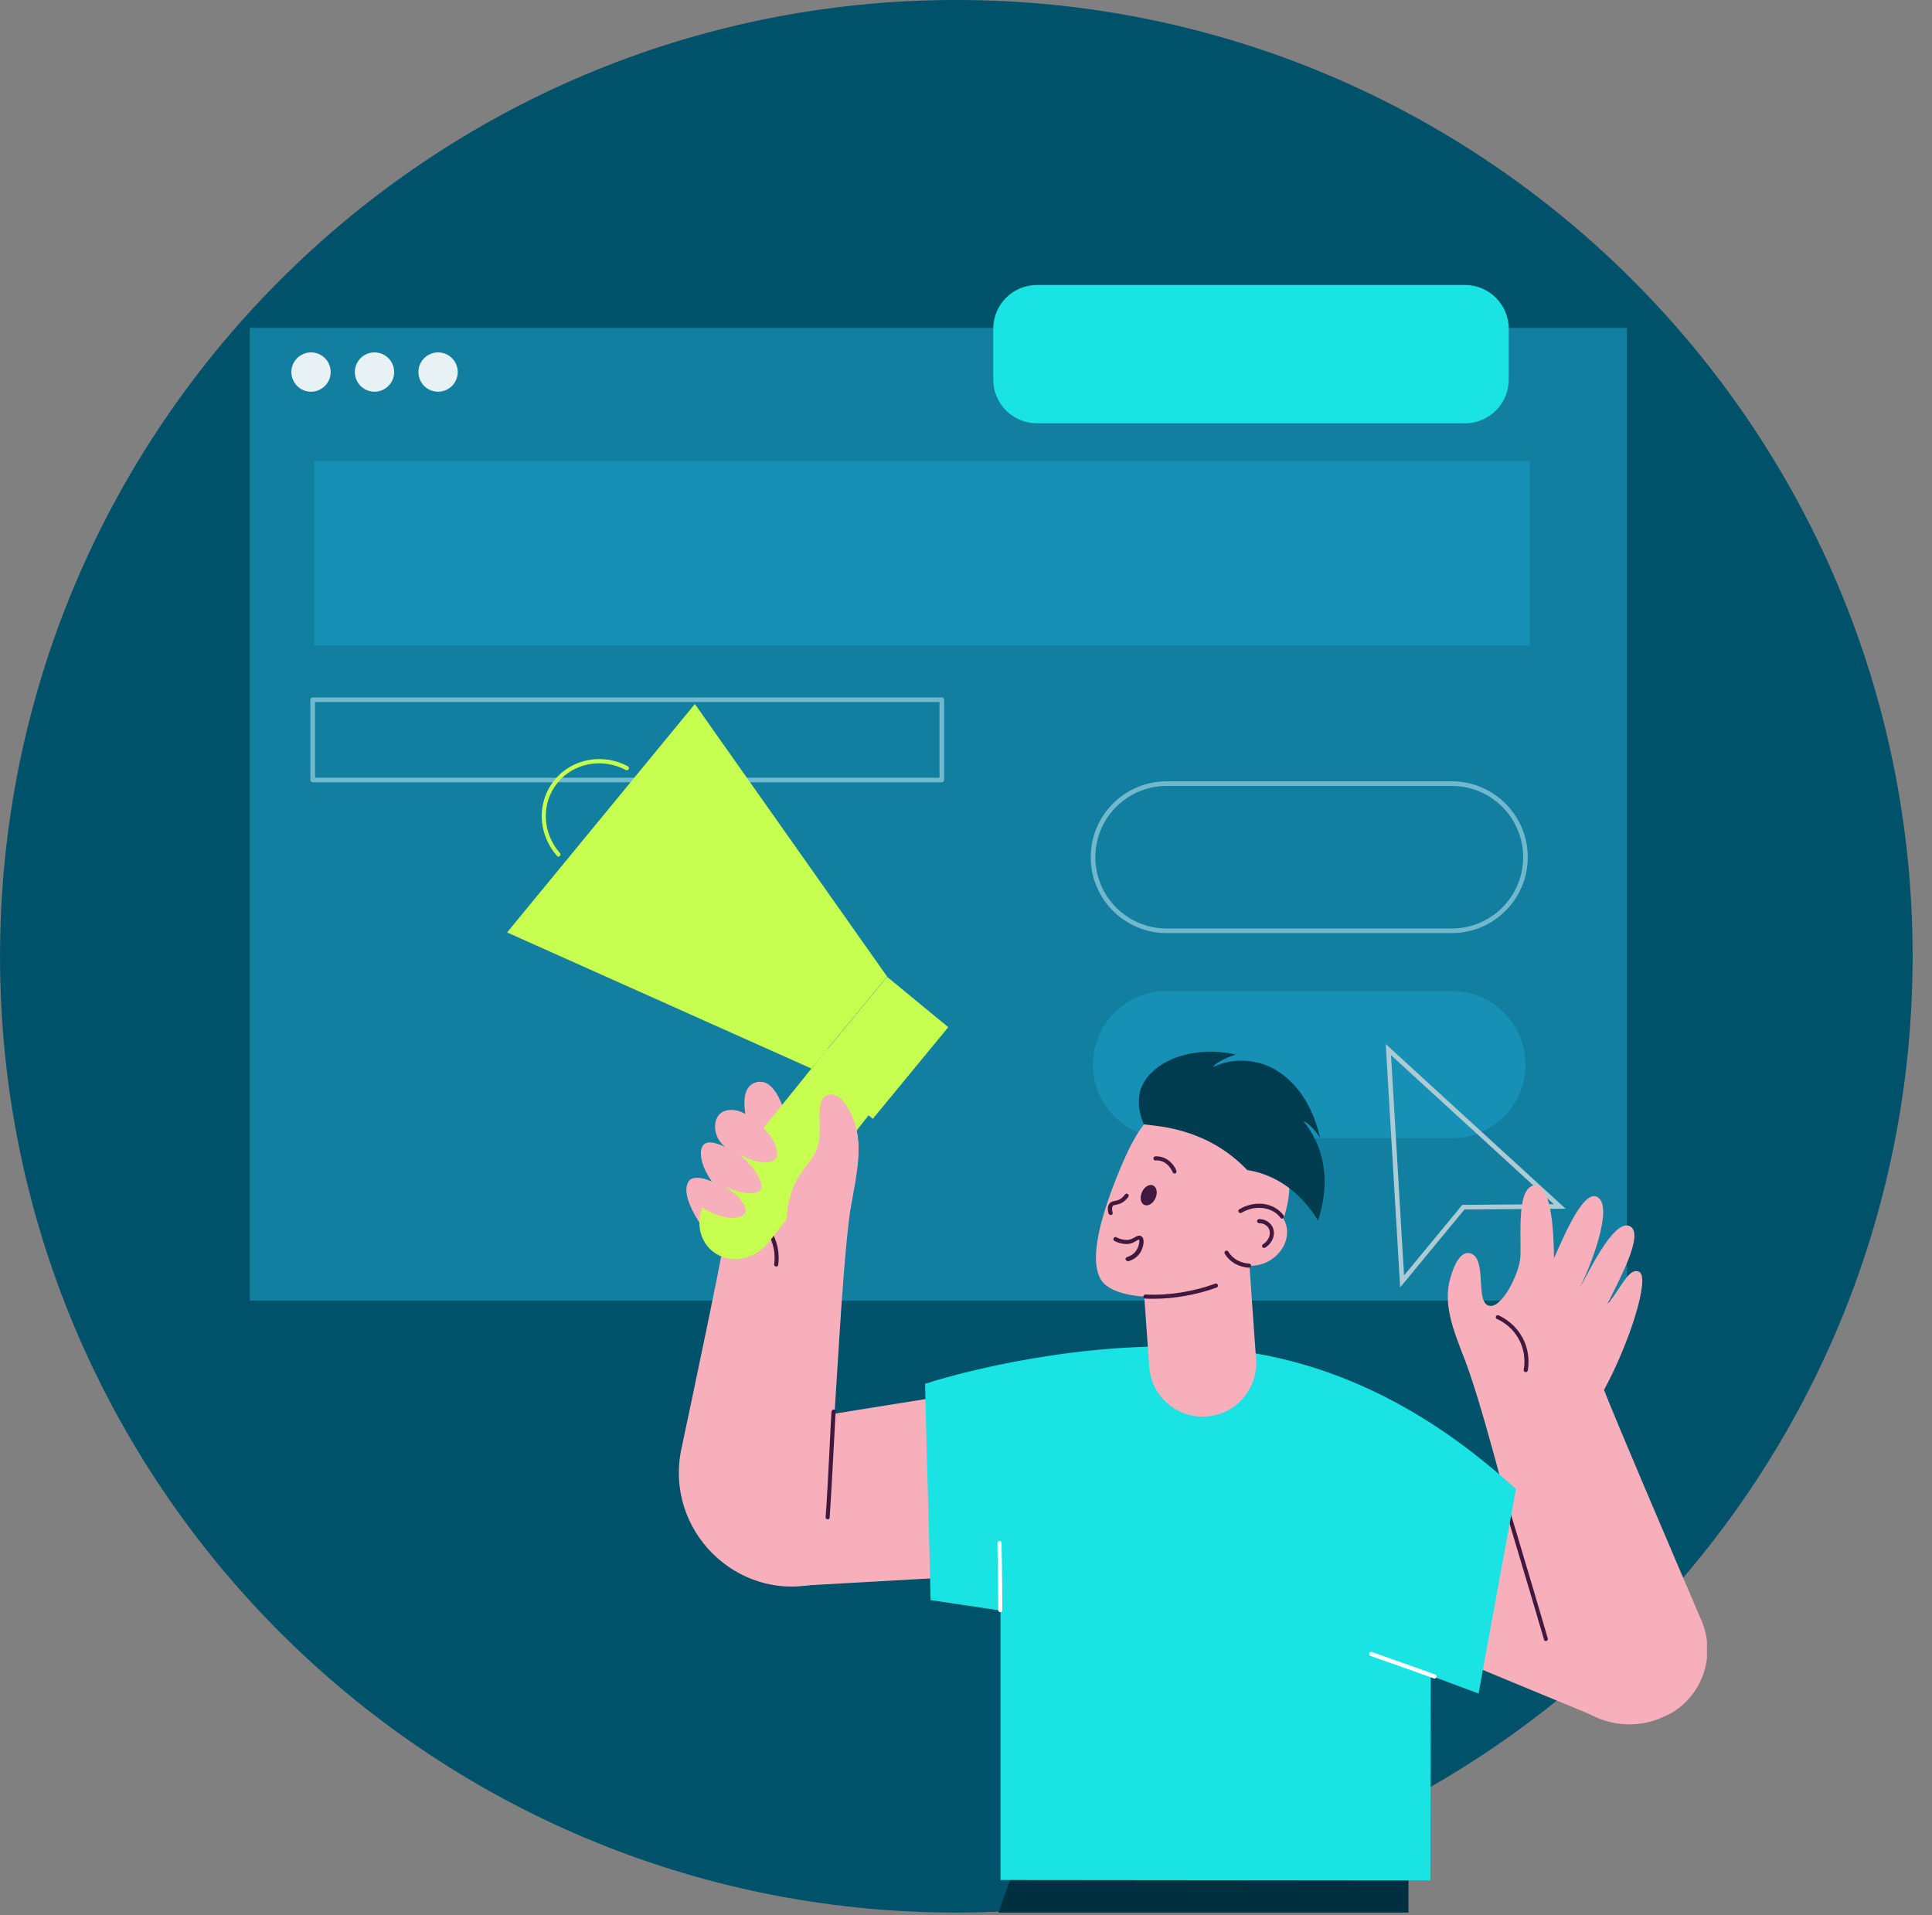 <svg width="461" height="457" viewBox="0 0 461 457" fill="none" xmlns="http://www.w3.org/2000/svg">
<rect x="0" y="0" width="461" height="457" fill="#808080" stroke="none"/>
<g clip-path="url(#clip0_4227_14390)">
<path d="M228.192 456.365C354.215 456.365 456.376 354.203 456.376 228.18C456.376 102.158 354.215 -0.004 228.192 -0.004C102.169 -0.004 0.008 102.158 0.008 228.18C0.008 354.203 102.169 456.365 228.192 456.365Z" fill="#00516A"/>
<path d="M388.187 78.231H59.602V310.327H388.187V78.231Z" fill="#137FA0"/>
<path d="M74.214 93.466C76.804 93.466 78.904 91.366 78.904 88.776C78.904 86.186 76.804 84.086 74.214 84.086C71.623 84.086 69.523 86.186 69.523 88.776C69.523 91.366 71.623 93.466 74.214 93.466Z" fill="#E8F1F3"/>
<path d="M89.362 93.466C91.952 93.466 94.052 91.366 94.052 88.776C94.052 86.186 91.952 84.086 89.362 84.086C86.772 84.086 84.672 86.186 84.672 88.776C84.672 91.366 86.772 93.466 89.362 93.466Z" fill="#E8F1F3"/>
<path d="M104.53 93.466C107.12 93.466 109.22 91.366 109.22 88.776C109.22 86.186 107.12 84.086 104.53 84.086C101.94 84.086 99.84 86.186 99.84 88.776C99.84 91.366 101.94 93.466 104.53 93.466Z" fill="#E8F1F3"/>
<path d="M349.569 68H247.431C241.67 68 237 72.67 237 78.431V90.569C237 96.33 241.67 101 247.431 101H349.569C355.33 101 360 96.33 360 90.569V78.431C360 72.67 355.33 68 349.569 68Z" fill="#1AE3E3"/>
<path d="M346.438 222.646H278.368C268.383 222.646 260.262 214.525 260.262 204.54C260.262 194.555 268.383 186.434 278.368 186.434H346.438C356.423 186.434 364.545 194.555 364.545 204.54C364.545 214.525 356.423 222.646 346.438 222.646ZM278.368 187.539C268.993 187.539 261.361 195.165 261.361 204.545C261.361 213.926 268.988 221.552 278.368 221.552H346.438C355.813 221.552 363.445 213.926 363.445 204.545C363.445 195.165 355.819 187.539 346.438 187.539H278.368Z" fill="#71B8CE"/>
<path d="M224.728 186.669H74.616C74.314 186.669 74.066 186.421 74.066 186.119V166.968C74.066 166.665 74.314 166.418 74.616 166.418H224.728C225.031 166.418 225.278 166.665 225.278 166.968V186.119C225.278 186.421 225.031 186.669 224.728 186.669ZM75.166 185.569H224.179V167.518H75.166V185.569Z" fill="#71B8CE"/>
<path d="M346.435 271.574H278.365C268.671 271.574 260.809 263.717 260.809 254.017C260.809 244.324 268.666 236.461 278.365 236.461H346.435C356.129 236.461 363.992 244.318 363.992 254.017C363.992 263.711 356.135 271.574 346.435 271.574Z" fill="#1790B5"/>
<path d="M334.094 307.194L330.652 249.125L373.562 288.4L349.446 288.593L334.094 307.194ZM331.912 251.77L335.024 304.34L348.918 287.498L370.752 287.328L331.906 251.77H331.912Z" fill="#AECBD3"/>
<path d="M365 110H75V154H365V110Z" fill="#1790B5"/>
<g clip-path="url(#clip1_4227_14390)">
<path d="M231.562 474.827H336.082V444.602H242.482L231.562 474.827Z" fill="#00303F"/>
<path d="M397.559 409.355C386.493 414.962 373.038 408.868 369.772 396.924C361.24 365.675 355.731 342.568 350.71 327.748C348.078 319.948 343.934 312.684 346.03 305.079C346.956 301.715 348.614 298.205 351.051 299.132C354.805 300.594 352.026 310.442 355.146 311.514C358.266 312.635 362.654 303.665 362.8 299.765C362.995 294.646 361.776 282.459 366.603 282.849C371.039 283.19 370.747 299.814 370.795 300.253C372.404 296.84 377.523 283.775 381.082 285.579C385.323 287.724 379.18 302.983 377.035 307.078C378.157 305.615 384.884 290.503 388.93 292.599C392.635 294.5 385.615 306.639 383.568 311.173C386.737 307.565 388.638 302.252 391.124 303.47C393.805 304.738 388.833 320.484 382.739 331.648C385.372 338.473 398.924 370.209 405.993 386.687C409.6 395.072 406.188 404.87 398.095 409.16C397.852 409.16 397.705 409.258 397.559 409.355Z" fill="#F7AFBC"/>
<path d="M382.837 410.477L322.24 385.42L343.788 344.957L399.168 382.202L382.837 410.477Z" fill="#F7AFBC"/>
<path d="M368.847 391.562C368.896 391.562 368.944 391.562 368.993 391.562C369.237 391.465 369.383 391.221 369.334 390.977C367.969 386.248 364.459 374.451 361.632 364.993C360.218 360.313 358.999 356.267 358.414 354.171C358.317 353.927 358.073 353.781 357.829 353.83C357.586 353.927 357.439 354.171 357.488 354.415C358.122 356.511 359.341 360.557 360.706 365.237C363.533 374.695 367.043 386.443 368.408 391.172C368.408 391.416 368.603 391.562 368.847 391.562Z" fill="#41193E"/>
<path d="M364.066 327.406C364.31 327.406 364.505 327.26 364.553 327.016C364.797 325.554 364.992 322.678 363.53 319.655C361.872 316.243 359.093 314.536 357.582 313.854C357.338 313.756 357.046 313.854 356.948 314.098C356.851 314.341 356.948 314.634 357.192 314.731C358.606 315.365 361.141 316.876 362.652 320.045C364.017 322.824 363.822 325.505 363.578 326.821C363.53 327.065 363.725 327.358 363.968 327.406C364.017 327.406 364.066 327.406 364.066 327.406Z" fill="#41193E"/>
<path d="M188.96 378.489L252.871 374.882L250.287 329.105L184.377 339.684L188.96 378.489Z" fill="#F7AFBC"/>
<path d="M196.273 377.61C199.636 336.416 200.465 307.019 202.854 288.884C203.926 280.743 206.559 272.797 203.049 265.728C201.489 262.608 199.149 259.488 196.955 260.902C193.543 263.047 198.174 272.163 195.346 273.869C192.519 275.576 188.619 268.897 186.864 264.266C185.694 261.146 183.841 257.636 180.77 258.172C176.431 258.952 177.845 265.387 177.845 265.826C175.7 264.509 173.214 264.558 171.849 265.728C170.045 267.337 170.045 271.286 173.068 273.723C172.629 273.479 169.46 271.871 168.046 272.992C166.633 274.113 166.974 277.916 169.899 281.962C167.315 280.743 165.219 280.841 164.536 281.621C162.586 283.863 164.097 289.177 172.239 298.927C171.215 304.728 166.389 327.836 162.586 345.727C158.491 365.081 175.798 382.338 195.054 377.853C195.493 377.805 195.883 377.707 196.273 377.61Z" fill="#F7AFBC"/>
<path d="M197.489 362.544C197.733 362.544 197.977 362.349 197.977 362.105C198.269 357.815 198.562 352.306 198.854 346.944C199.049 343.141 199.244 339.583 199.391 336.853C199.391 336.56 199.196 336.365 198.952 336.316C198.708 336.316 198.464 336.511 198.416 336.755C198.221 339.485 198.074 343.093 197.879 346.895C197.587 352.209 197.343 357.718 197.002 362.008C196.953 362.251 197.148 362.495 197.489 362.544C197.441 362.544 197.441 362.544 197.489 362.544Z" fill="#41193E"/>
<path d="M185.206 302.241C185.45 302.241 185.645 302.046 185.694 301.802C185.889 300.339 185.986 297.463 184.426 294.489C182.622 291.126 179.795 289.566 178.284 288.932C178.04 288.834 177.747 288.932 177.65 289.176C177.552 289.419 177.65 289.712 177.894 289.809C179.015 290.297 181.842 291.711 183.549 294.928C185.011 297.658 184.914 300.339 184.719 301.656C184.67 301.899 184.865 302.192 185.157 302.192C185.157 302.241 185.157 302.241 185.206 302.241Z" fill="#41193E"/>
<path d="M170.044 298.589C173.944 301.709 179.892 300.782 183.402 296.444L211.141 261.197L197.491 250.18L169.313 285.085C165.803 289.423 166.144 295.469 170.044 298.589Z" fill="#C7FF50"/>
<path d="M133.239 204.403C133.337 204.403 133.483 204.354 133.581 204.257C133.776 204.062 133.824 203.769 133.629 203.574C129.291 198.65 129.096 191.582 133.093 186.707C136.944 182.027 143.769 180.759 149.327 183.733C149.571 183.879 149.863 183.782 150.009 183.538C150.156 183.294 150.058 183.002 149.814 182.855C143.867 179.638 136.506 181.003 132.362 186.073C128.023 191.338 128.267 198.943 132.898 204.208C132.947 204.354 133.093 204.403 133.239 204.403Z" fill="#C7FF50"/>
<path d="M211.676 233.021L193.589 254.958L121 222.491L165.802 167.988L211.676 233.021Z" fill="#C7FF50"/>
<path d="M211.665 233.077L226.27 245.098L208.27 266.966L193.665 254.946L211.665 233.077Z" fill="#C7FF50"/>
<path d="M180.622 267.832C184.815 271.05 186.18 275.047 185.107 276.51C184.132 277.826 180.525 277.728 176.722 275.583C176.673 275.535 176.625 275.632 176.673 275.681C180.671 279.045 182.328 282.652 181.402 283.968C180.525 285.187 177.21 284.992 173.407 283.286C173.358 283.237 173.31 283.335 173.358 283.383C176.771 285.577 178.428 288.21 177.843 289.428C177.21 290.696 172.968 291.915 166.631 287.478L180.622 267.832Z" fill="#F7AFBC"/>
<path d="M361.727 355.289C352.269 346.904 328.186 325.551 292.306 321.944C264.226 319.116 234.05 325.941 220.741 330.182C221.082 347.05 221.716 364.941 222.057 381.809C228.541 382.784 231.954 383.271 238.73 384.295V448.596L341.3 448.694L341.398 399.846L352.805 404.088L361.727 355.289Z" fill="#1AE3E3"/>
<path d="M238.68 384.686C238.973 384.686 239.168 384.442 239.168 384.198C239.168 379.177 239.119 376.691 239.07 373.473C239.022 371.962 239.022 370.304 238.973 368.159C238.973 367.916 238.729 367.672 238.485 367.672C238.193 367.672 237.998 367.916 237.998 368.159C238.047 370.304 238.047 371.962 238.095 373.473C238.144 376.642 238.193 379.177 238.193 384.149C238.193 384.491 238.388 384.686 238.68 384.686Z" fill="white"/>
<path d="M342.324 400.528C342.519 400.528 342.714 400.382 342.762 400.187C342.86 399.943 342.714 399.651 342.47 399.553C337.741 397.847 335.352 397.018 332.33 395.946C330.916 395.458 329.356 394.873 327.357 394.191C327.114 394.093 326.821 394.239 326.724 394.483C326.626 394.727 326.772 395.019 327.016 395.117C329.015 395.848 330.575 396.384 331.989 396.872C335.011 397.944 337.4 398.773 342.08 400.479C342.226 400.479 342.275 400.528 342.324 400.528Z" fill="white"/>
<path d="M202.852 288.892C204.509 279.678 206.313 272.463 203.047 265.736C202.072 263.688 200.366 261.104 198.318 261.153C194.272 261.299 196.027 267.491 195.491 271.927C194.954 276.022 192.078 277.972 190.079 281.677C188.519 284.602 186.959 289.331 188.081 296.741C193.053 294.108 197.928 291.476 202.852 288.892Z" fill="#F7AFBC"/>
<path d="M287.82 337.984C280.8 338.472 274.706 333.158 274.219 326.138L272.22 297.912C271.732 290.892 276.997 284.749 284.066 284.262C291.086 283.774 297.229 289.039 297.716 296.108L299.715 324.334C300.203 331.403 294.889 337.546 287.82 337.984Z" fill="#F7AFBC"/>
<path d="M297.472 264.86C296.595 264.324 288.015 259.352 279.727 262.91C273.585 265.543 270.319 271.149 266.272 281.387C261.495 293.428 260.373 301.325 262.616 305.225C266.175 311.368 285.967 310.832 296.79 303.47C304.59 298.157 308.636 288.455 307.515 278.998C306.394 269.54 298.009 265.202 297.472 264.86Z" fill="#F7AFBC"/>
<path d="M275.242 309.908C280.215 309.908 285.626 308.933 290.306 307.226C290.55 307.129 290.696 306.836 290.598 306.593C290.501 306.349 290.208 306.203 289.965 306.3C284.797 308.201 278.703 309.176 273.341 308.884C273.097 308.884 272.853 309.079 272.805 309.323C272.805 309.615 273 309.81 273.243 309.859C273.975 309.908 274.608 309.908 275.242 309.908Z" fill="#41193E"/>
<path d="M265.049 289.92C265.098 289.92 265.147 289.92 265.147 289.92C265.391 289.871 265.586 289.579 265.488 289.335C265.342 288.799 265.244 288.067 265.586 287.726C265.732 287.58 265.878 287.531 266.268 287.482C266.561 287.434 266.902 287.336 267.341 287.19C268.072 286.849 268.706 286.312 269.242 285.581C269.388 285.337 269.339 285.045 269.096 284.899C268.852 284.752 268.559 284.801 268.413 285.045C267.974 285.63 267.487 286.069 266.902 286.312C266.561 286.459 266.317 286.507 266.024 286.556C265.586 286.654 265.196 286.702 264.806 287.092C264.318 287.629 264.221 288.457 264.513 289.579C264.659 289.774 264.854 289.92 265.049 289.92Z" fill="#41193E"/>
<path d="M269.143 300.937C269.192 300.937 269.241 300.937 269.29 300.937C270.07 300.693 271.142 300.206 271.922 299.133C272.605 298.158 272.995 296.793 272.848 295.867C272.751 295.38 272.556 295.136 272.361 294.99C271.825 294.648 271.288 294.941 270.801 295.233C270.265 295.526 269.631 295.916 268.705 295.867C267.925 295.818 267.145 295.623 266.413 295.233C266.17 295.087 265.877 295.185 265.731 295.428C265.585 295.672 265.682 295.965 265.926 296.111C266.755 296.55 267.681 296.793 268.607 296.842C269.777 296.891 270.606 296.403 271.191 296.062C271.386 295.965 271.678 295.77 271.776 295.77C271.971 295.916 271.873 297.378 271.045 298.5C270.411 299.377 269.533 299.767 268.9 299.962C268.656 300.06 268.51 300.303 268.558 300.547C268.753 300.791 268.948 300.937 269.143 300.937Z" fill="#41193E"/>
<path d="M292.695 298.911C290.751 295.651 292.212 291.197 295.958 288.963C299.704 286.73 304.317 287.562 306.261 290.823C308.205 294.083 306.744 298.537 302.998 300.771C299.252 303.004 294.639 302.172 292.695 298.911Z" fill="#F7AFBC"/>
<path d="M298.055 302.494C298.299 302.494 298.543 302.299 298.543 302.055C298.543 301.763 298.348 301.568 298.104 301.519C295.91 301.373 294.107 300.349 293.083 298.643C292.937 298.399 292.644 298.35 292.4 298.496C292.157 298.643 292.108 298.935 292.254 299.179C293.424 301.129 295.52 302.348 298.055 302.494Z" fill="#41193E"/>
<path d="M305.904 290.792C306.001 290.792 306.099 290.743 306.196 290.694C306.391 290.548 306.44 290.207 306.294 290.012C304.003 286.941 299.469 286.307 295.715 288.549C295.471 288.696 295.423 288.988 295.569 289.232C295.715 289.476 296.008 289.524 296.251 289.378C299.518 287.428 303.613 287.964 305.563 290.597C305.611 290.694 305.758 290.792 305.904 290.792Z" fill="#41193E"/>
<path d="M301.615 297.764C301.712 297.764 301.761 297.764 301.858 297.716C303.76 296.594 304.54 294.254 303.516 292.548C302.882 291.524 301.761 290.891 300.445 290.891C300.152 290.891 299.957 291.134 299.957 291.378C299.957 291.671 300.152 291.866 300.445 291.866C301.42 291.866 302.248 292.304 302.687 293.036C303.418 294.254 302.833 296.009 301.371 296.887C301.127 297.033 301.078 297.326 301.225 297.569C301.273 297.716 301.42 297.764 301.615 297.764Z" fill="#41193E"/>
<path d="M297.616 279.193C287.963 269.102 276.312 268.76 272.899 268.273C271.047 263.739 271.876 260.765 272.266 259.693C274.508 253.599 284.015 249.163 294.983 251.649C294.106 251.747 290.011 253.404 289.475 254.623C293.472 252.673 296.787 253.063 298.445 253.258C306.147 254.184 312.777 261.253 314.971 271.539C314.678 270.954 312.923 268.322 310.973 267.493C312.046 268.76 313.07 270.32 313.947 272.173C317.75 280.265 315.458 288.407 314.483 291.234C313.216 289.187 308.097 280.85 297.616 279.193Z" fill="#003C4F"/>
<path d="M272.509 284.41C271.924 285.677 272.119 287.042 272.996 287.481C273.874 287.92 275.092 287.237 275.677 285.97C276.262 284.702 276.067 283.337 275.19 282.898C274.312 282.411 273.094 283.142 272.509 284.41Z" fill="#41193E"/>
<path d="M280.262 280.021C280.311 280.021 280.408 280.021 280.457 279.972C280.701 279.875 280.798 279.582 280.701 279.338C280.457 278.705 280.116 278.168 279.677 277.681C278.068 275.828 276.07 275.877 275.68 275.926C275.387 275.926 275.192 276.17 275.241 276.462C275.241 276.755 275.485 276.95 275.777 276.901C276.07 276.852 277.678 276.803 278.946 278.315C279.287 278.705 279.58 279.192 279.823 279.728C279.872 279.875 280.067 280.021 280.262 280.021Z" fill="#41193E"/>
</g>
</g>
<defs>
<clipPath id="clip0_4227_14390">
<rect width="460.8" height="456.369" fill="white"/>
</clipPath>
<clipPath id="clip1_4227_14390">
<rect width="286.31" height="306.833" fill="white" transform="matrix(-1 0 0 1 407.309 168)"/>
</clipPath>
</defs>
</svg>
